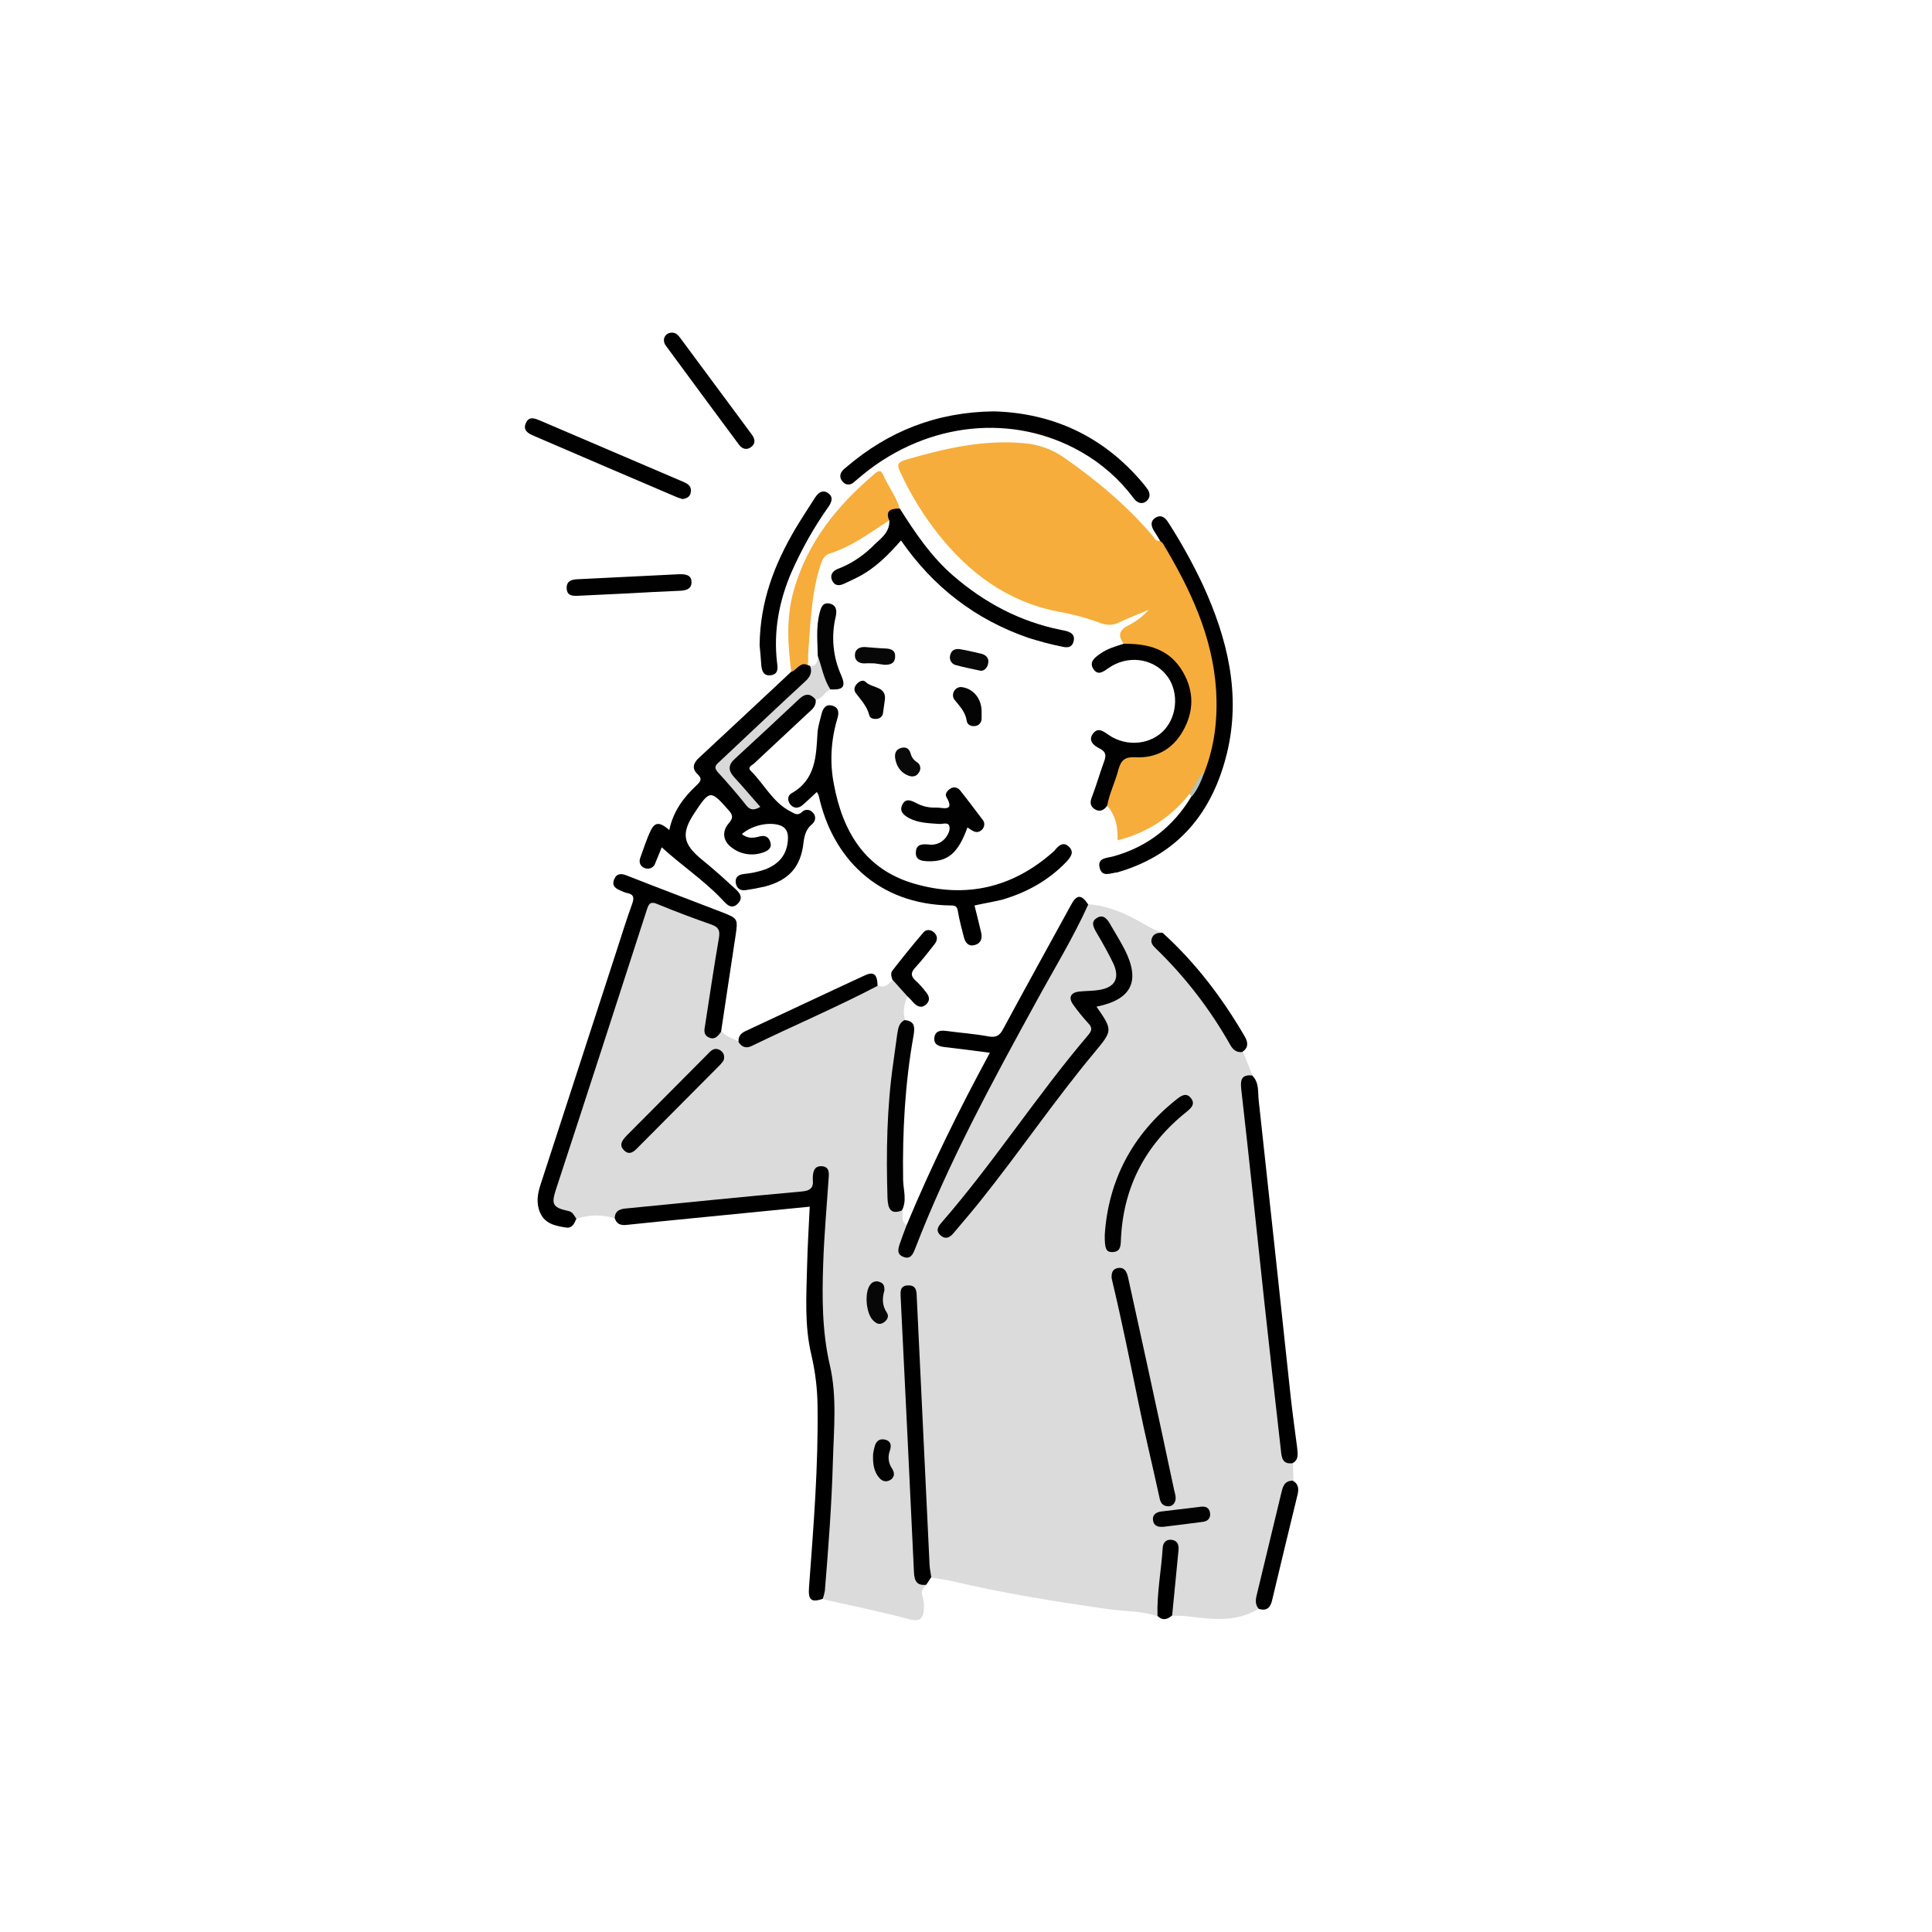 <?xml version="1.0" encoding="utf-8"?>
<!-- Generator: Adobe Illustrator 26.0.3, SVG Export Plug-In . SVG Version: 6.00 Build 0)  -->
<svg version="1.1" id="Layer_1" xmlns="http://www.w3.org/2000/svg" xmlns:xlink="http://www.w3.org/1999/xlink" x="0px" y="0px"
	 viewBox="0 0 817.2 817.2" style="enable-background:new 0 0 817.2 817.2;" xml:space="preserve">
<style type="text/css">
	.st0{fill:#DBDBDB;}
	.st1{fill:#F6AD3B;}
	.st2{fill:#010101;}
	.st3{fill:#020202;}
	.st4{fill:#D9D9D9;}
	.st5{fill:#030303;}
	.st6{fill:#040404;}
	.st7{fill:#070707;}
	.st8{fill:#080808;}
	.st9{fill:#090909;}
	.st10{fill:#B3C2BA;}
	.st11{fill:#030202;}
</style>
<path class="st0" d="M532.4,680.5c-9.4,5.7-19.5,4.5-29.7,3.2c-2.3-0.3-4.7-0.2-7-0.3c-2.6-5.7,0.2-11.3,0.3-16.9
	c0-3.2,0.5-6.4,0.6-9.6c0-1.1,0.2-2.7-1.4-2.8s-1.7,1.5-1.9,2.6c-1,7-1.7,14.1-2.2,21.2c-0.1,2,0.3,4.1-1.5,5.7
	c-6.6-2.2-13.6-2-20.4-2.9c-22.3-3.2-44.5-6.7-66.4-11.9c-2.9-0.7-6-1-8.9-1.5c-2.7-1.8-2.5-4.7-2.6-7.3c-1-26.9-2.5-53.8-3.9-80.8
	c-0.5-8.8-0.9-17.6-1.2-26.4c0-1.2-0.1-2.4-0.2-3.5c-0.2-1-0.4-2.3-1.6-2.3c-1.5,0-1.7,1.5-1.6,2.7c0.7,6.3-0.1,12.6,0.7,18.8
	c1.3,9.3,1,18.6,1.5,27.9c0.9,17.4,2.3,34.8,2.4,52.3c0,5.3,1.2,10.5,1.1,15.7c-0.1,2.7,2.1,4.1,3.4,6c-1.5,1.3-2.5,2.6-1.7,4.8
	c0.5,1.6,0.7,3.3,0.6,5c-0.2,3.8-1.1,6.1-6.2,4.7c-12-3.2-24.2-5.7-36.3-8.4c-1.3-2.2-0.7-4.6-0.5-7c1.4-16.6,2.5-33.1,3-49.7
	c0.4-11.5,1-23,0-34.5c-0.6-7.2-3-13.9-3.5-21c-0.9-12.4-0.9-24.8-0.1-37.1c0.6-9.3,1.2-18.6,1.7-27.9c0.1-1.1,0.4-2.7-1.2-2.9
	s-1.9,1.3-2,2.4c-0.4,5.5-3.8,6.6-8.6,7.1c-22.6,2.3-45.2,4.5-67.8,6.7c-3.2,0.4-6.3,1.3-9.1,2.8c-5.3-1.7-11-1.7-16.2,0.1
	c-1.1,0.1-1.9-0.6-2.8-1c-8.2-3.6-9-5.4-6.4-13.9c6.4-20.6,13.2-41,19.9-61.6c5.6-17.1,10.9-34.3,16.7-51.4
	c2.5-7.4,3.4-7.9,10.6-5.3c5.8,2.1,11.5,4.2,17.1,6.5c7.1,2.8,7.2,3.3,6.1,11c-1.6,10.6-3.4,21.1-4.9,31.7c-0.7,5.3-0.4,5.6,4.9,4.8
	c2,2.3,4.9,2.9,7.4,4.3c3.5,0.9,6.5-0.1,9.6-1.6c15-7.4,30.2-14.2,45.4-21.2c1.2-0.6,2.4-1.2,3.9-0.9c2.9,1.2,4.5-0.8,6.2-2.6
	c4.1,0.5,5.4,3.5,6.2,6.9c-1.3,3.3-2.3,6.7-1,10.3c-5.5,23.6-6.1,47.6-5.8,71.8c0,3.8,0.6,7.1,4.6,8.7c0.3,2.2-0.8,4.7,1.9,6.2
	c1.4,2.7-0.6,4.9-1.1,7.2c-0.4,1.6-1.7,3.6,0.6,4.4s2.6-1.7,3.2-3.2c7.4-19,16.1-37.4,25.3-55.6c14.8-29,31-57.3,46.6-85.9
	c0.4-1.1,1.2-2.1,2.3-2.6c7.9,0.6,15,3.6,21.7,7.4c3.2,1.8,6.2,3.7,9.8,4.6c-3.1,2.4-2.8,4.4-0.1,7.2c10.2,10.9,19.9,22.3,27.4,35.3
	c1.6,3,3.8,5.6,6.4,7.8c1.3,3.3,2.7,6.7,4.1,10c-2.5,2.4-3.1,5.3-2.7,8.8c4.3,33.5,7.3,67,10.9,100.6c1.7,15.3,3.4,30.7,5.2,46
	c0.4,3.3,1.3,6.3,3.7,8.7c0.1,2.5,0.1,4.9,0.2,7.4c-2.7,3-3.9,6.6-4.7,10.5c-2.1,10.3-5,20.5-7.3,30.7
	C533.8,671.8,533.4,676.2,532.4,680.5z"/>
<path class="st1" d="M503.1,335.8c-7.6,9.8-18.3,16.7-30.4,19.6c0.2-5.6-0.8-10.5-4.4-14.6c-1.4-1.6-0.5-3.2-0.1-4.8
	c0.5-2,1.4-3.8,1.9-5.8c1.6-7.2,4.4-11.6,13.4-11.8c10.7-0.2,18-9.5,18.8-20.6c0.7-10.2-6.5-20-16.4-23c-3.5-1-7.5-0.1-10.7-2.6
	c-2.5-3.5-1.7-5.9,2.3-7.8c3.2-1.6,6-3.8,8.4-6.5c-4.1,1.8-8.3,3.4-12.4,5.3c-2.4,1.3-5.2,1.4-7.8,0.4c-5.9-2.2-11.9-3.8-18.1-4.9
	c-21.1-4.1-37.4-16-50.6-32.6c-6.4-8.1-11.9-17-16.2-26.4c-1.3-2.8-1.5-4.1,2.2-5.2c16.5-4.8,33.1-8.7,50.5-7
	c5.9,0.5,11.6,2.6,16.5,6c13.8,9.6,26.7,20.4,37.6,33.2c0.7,0.9,1.2,2.4,2.9,2c2.5-0.3,3,1.9,3.9,3.3c12.4,19.7,20.7,40.9,21.5,64.3
	c0.4,10.3-0.8,20.7-5.7,30.1C507.7,329.4,506.9,333.8,503.1,335.8z"/>
<path d="M341.7,281.3l1,0.4c2.4,3,0.9,5.4-1.4,7.4c-11.8,10.5-22.8,21.8-34.7,32.2c-1.3,1.1-3.1,2.5-1.7,4.2
	c4.1,5.2,8.2,10.5,13.4,14.7c-2.1-4.1-5.6-7-8.2-10.6c-3.3-4.4-3.5-5.8,0.4-9.6c8.9-8.6,17.8-17.2,27.3-25.2c3.5-3,5.4-2.6,7.2,1.1
	c0.4,2.8-1.6,4.3-3.4,5.9c-7.6,7.1-15.1,14.1-22.7,21.2c-0.9,0.8-2.9,1.5-1.3,3.1c5.7,5.6,9.3,13.4,16.9,17.2
	c1.7,0.9,2.9,1.9,4.8,0.1c1.2-1.2,3.2-1.1,4.3,0.1c0.1,0.1,0.1,0.1,0.2,0.2c1.3,1.2,1.3,3.3,0.1,4.5c-0.2,0.2-0.3,0.3-0.5,0.5
	c-2.4,2-3.1,4.5-3.5,7.5c-1.1,10.4-6.1,16.1-16.4,18.8c-2.6,0.6-5.3,1.1-8,1.5c-2.4,0.4-4-0.8-4.3-3.2s1.4-3.4,3.4-3.6
	c3-0.3,6-0.9,8.9-1.9c6.4-2.4,9.7-6.8,9.8-13.4c0-2.3-0.7-4.2-3.1-5.2c-4.6-1.7-11.9-0.3-16.4,3.6c2.4,2,5,1.7,7.5,1s4,0.4,4.6,2.6
	s-0.9,3.4-2.9,4.1c-4.5,1.7-9.7,1-13.5-2c-3.6-2.6-4.3-6.7-1.3-10.2c2-2.3,1.9-3.5-0.1-5.7c-7.5-8.5-7.9-8.5-14.3,1.2
	c-5.8,8.7-5,13.2,3.1,19.8c4.3,3.5,8.5,7.2,12.6,11c2.2,2,5.6,4.4,2.7,7.5c-3.1,3.3-5.4-0.3-7.5-2.4c-7.6-7.8-16.6-13.8-24.8-21.3
	c-1,2.6-1.9,4.6-2.7,6.6c-0.5,1.8-2.3,2.8-4.1,2.3c-0.1,0-0.3-0.1-0.4-0.1c-2-0.8-2.6-2.6-1.8-4.6c1.4-3.8,2.6-7.7,4.4-11.4
	c2.1-4.5,5-2.5,7.8-0.1c1.6-7.8,6-13.8,11.5-18.9c1.9-1.8,2.5-2.8,0.4-4.8c-2.5-2.4-1.7-4.7,0.7-6.9c12.9-12,25.8-24,38.7-36.1
	C336.6,282.2,337.9,278.8,341.7,281.3z"/>
<path d="M260,515.2c0.2-3.5,2.8-3.9,5.4-4.1c24.5-2.4,49-4.9,73.5-7.1c3.8-0.3,5.3-1.5,4.9-5.1c0-0.3,0-0.7,0-1
	c0.1-2.6,0.8-4.9,4-4.6c3,0.3,2.9,2.8,2.7,5.1c-0.8,12-1.9,24-2.3,36c-0.5,14.4-0.5,28.7,2.8,43c3.1,13.3,1.7,27,1.3,40.6
	c-0.5,18.3-1.9,36.6-3.4,54.9c-0.2,1.2-0.5,2.3-0.9,3.4c-4.9,1.6-6.2,0.5-5.8-4.9c1.9-25.7,4-51.4,3.6-77.2
	c-0.1-7.1-1-14.2-2.6-21.1c-3-12.5-2.1-25.3-1.8-38c0.2-8.1,0.7-16.2,1.1-24.7l-63.8,6.3c-4.5,0.5-9.1,0.9-13.6,1.4
	C262.6,518.4,260.8,517.8,260,515.2z"/>
<path d="M305,436.4c-1.3,1.9-2.8,3.7-5.4,2.3c-2.3-1.2-1.6-3.4-1.3-5.4c1.9-12.2,3.7-24.5,5.8-36.6c0.5-3.1-0.1-4.5-3.1-5.6
	c-7.7-2.7-15.2-5.5-22.7-8.6c-2.6-1.1-3.7-0.9-4.6,2c-12.8,39.6-25.6,79.2-38.6,118.8c-2,6.1-1.2,7.5,5.2,8.9c2.1,0.4,2.5,2,3.5,3.3
	c-0.9,2-1.7,4.2-4.6,3.7c-4.4-0.7-8.8-1.6-10.8-6.4c-1.7-4-1-8,0.3-11.9c10.7-32.8,21.3-65.6,32-98.4c2.2-6.8,4.3-13.6,6.7-20.2
	c1-2.7,0.6-4.1-2.3-4.6c-0.8-0.2-1.6-0.5-2.4-0.9c-2.2-0.9-4.1-2-2.9-4.9c1.1-2.6,3.1-2.5,5.5-1.5c13.2,5.2,26.5,10.2,39.7,15.3
	c7.2,2.8,7.2,2.8,6.1,10.3C309.1,409.3,307,422.9,305,436.4z"/>
<path d="M412.2,383c1,3.9,1.9,7.7,2.8,11.4c0.6,2.5-0.1,4.6-2.6,5.3c-2.7,0.8-4.1-0.9-4.7-3.3c-0.9-3.6-1.9-7.1-2.5-10.8
	c-0.3-1.9-0.8-2.6-2.8-2.6c-31.5-0.3-50.5-20.6-56.1-46.5c-0.2-0.5-0.5-1.1-0.8-1.5c-2.1,1.9-4,3.8-6,5.5c-1.6,1.4-3.5,1.6-5,0
	s-1.5-3.9,0.2-4.9c10.4-5.8,10.5-15.8,11.1-25.7c0.2-2.7,1.1-5.3,1.7-7.9c0.6-2.4,1.8-4.3,4.6-3.5s2.8,3.1,2.1,5.4
	c-2.7,9-3.3,18.5-1.5,27.7c3.7,20.1,13.2,36.2,34.1,42.2c21.8,6.3,41.6,1.7,58.7-13.5c0.3-0.2,0.5-0.5,0.7-0.7
	c1.6-2,3.6-3.7,5.9-1.5c2.5,2.4,0.7,4.5-1.1,6.5c-7.6,7.9-16.9,13-27.3,16C419.9,381.5,416.2,382.1,412.2,383z"/>
<path d="M460.3,382.6c-6.4,14.2-14.6,27.5-22,41.1c-18.7,34.1-37.3,68.3-51.3,104.7c-0.9,2.2-1.9,4.3-4.7,3.3
	c-3.2-1.1-2.4-3.6-1.6-5.9c0.9-2.5,1.8-5.1,2.8-7.6c10.3-24.8,22.2-48.9,35.2-72.9c-6.8-0.9-13-1.7-19.1-2.4c-2.5-0.3-4.6-1-4.4-3.8
	c0.3-3.1,2.6-3.4,5.3-3c5.9,0.8,11.8,1.2,17.7,2.3c3.4,0.6,4.8-0.6,6.2-3.3c9.4-17.4,19-34.8,28.5-52.1
	C455.4,378.2,457.4,378.2,460.3,382.6z"/>
<path d="M509.5,326.5c4.3-11.1,5.6-22.5,4.9-34.5c-1.5-23-11-42.9-22.5-62.1c-0.3-0.4-0.7-0.7-1.1-1c-0.8-1.3-1.5-2.6-2.4-3.9
	c-1.5-2.2-2.1-4.6,0.5-6.1c2.4-1.4,4.1,0.2,5.4,2.3c5.4,8.4,10.2,17.1,14.5,26.2c10.4,22.7,16.2,46.3,10.2,71.1
	c-6,24.7-20.2,42.6-45.4,50.2c-0.3,0.1-0.7,0.2-1,0.3c-2.7,0.2-6.3,2.2-7.4-1.7c-1.3-4.6,3.1-4.3,5.8-5.1c14.4-4,25.3-12.6,33-25.4
	C505.2,333,507.8,329.9,509.5,326.5z"/>
<path d="M546.7,618.9c-4.3,0.6-4.6-2.5-4.9-5.4c-2.4-21.2-4.8-42.4-7.1-63.6c-3.2-29.8-6.3-59.6-9.7-89.4c-0.4-4,0.3-6,4.6-5.6
	c3.1,2.9,2.4,7,2.8,10.5c4.6,42,9.1,84,13.6,126c0.8,7.1,1.8,14.2,2.7,21.2C548.9,615.1,549.4,617.5,546.7,618.9z"/>
<path class="st1" d="M341.7,281.3c-3.3-1.5-4.6,2.1-7,2.9c-1.5-11.5-2.2-22.9,1-34.3c5.8-20.6,18.5-36.2,34.5-49.7
	c1.5-1.3,2.5-1.4,3.4,0.7c2.1,4.8,5.4,9,6.9,14c-1.8,1.5-3.6,2.9-4.4,5.2c-8.1,5.2-15.7,11.1-25.1,14c-2.9,0.9-3.6,3.8-4.4,6.4
	c-3.6,11.9-3.8,24.3-4.8,36.6C341.9,278.6,341.8,280,341.7,281.3z"/>
<path class="st2" d="M420.4,174c24.6,0.7,46,10.3,62.7,30c0.7,0.8,1.3,1.6,1.9,2.4c1.5,1.8,1.8,4,0,5.5c-2,1.7-4.1,0.8-5.6-1.3
	c-5.9-7.9-13.4-14.5-22-19.4c-28.8-16.5-64.8-12.8-92.1,9.3c-1.5,1.2-2.8,2.4-4.3,3.6c-1.3,1.2-3.3,1.1-4.4-0.2c0,0,0,0,0,0
	l-0.1-0.1c-1.5-1.6-1.4-3.4,0.1-5c0.5-0.5,1-0.9,1.5-1.3C375.8,182.4,396.1,174.3,420.4,174z"/>
<path class="st2" d="M376.2,220.3c-2-4.6,0.9-5.2,4.4-5.2c6.5,10.3,13.3,20.4,22.7,28.5c13.2,11.4,28.1,19.3,45.3,22.8l1.5,0.3
	c2.5,0.5,4.8,1.5,4,4.6s-3.3,2.6-5.4,2.1c-4.6-0.9-9.2-2.2-13.7-3.6c-22.3-7.7-40.2-21.4-53.9-41.2c-5.4,6.2-11.1,11.9-18.4,15.6
	c-2,1-3.9,1.9-5.9,2.8s-3.8,0.7-4.8-1.4s-0.1-3.9,2.2-4.9c5.4-2,10.3-5.2,14.5-9.2C371.7,228.3,376.3,225.8,376.2,220.3z"/>
<path class="st2" d="M475.3,272.3c10.3-0.1,19.5,2.2,25.1,12c4.8,8.3,4.6,16.8-0.1,25c-4.4,7.7-11.4,11.5-20.2,11
	c-4.2-0.2-5.9,1.2-7,5.1c-1.3,5.2-3.8,10-4.8,15.4c-1.3,1.9-3.1,2.8-5.2,1.5s-2.1-3.1-1.2-5.3c1.8-4.7,3.2-9.6,4.9-14.3
	c1-2.6,1.5-4.5-1.7-6.1c-2.4-1.2-5.1-3.3-2.7-6.4c2.1-2.7,4.4-0.8,6.6,0.7c7.6,5.2,18,4.1,23.7-2.4s5.8-17.1,0.3-23.4
	c-5.9-6.8-16.1-8-24-2.6c-2.2,1.5-4.5,3.5-6.5,0.5s0.6-4.9,2.9-6.5C468.5,274.3,471.9,273.4,475.3,272.3z"/>
<path d="M391.8,670.3c-3.8,0.5-5-1.4-5.2-5c-1.8-38.7-3.7-77.3-5.6-115.9c-0.1-2.5-0.7-5.7,3.2-5.7c3.7-0.1,3.5,3,3.6,5.5
	c1.8,37.6,3.6,75.3,5.4,112.9c0.1,1.7,0.5,3.3,0.7,5L391.8,670.3z"/>
<path class="st2" d="M321.3,273c0.2-18.9,6.4-34.5,15.1-49.3c2.7-4.5,5.6-8.9,8.4-13.3c1.4-2.1,3.2-3.4,5.5-1.8s1.5,3.8,0.1,5.8
	c-6.2,8.7-11.4,18.1-15.7,27.8c-5.2,12.2-7.6,24.9-6,38.2c0.3,2.3,0.5,4.7-2.5,5.2c-3.2,0.5-4-1.8-4.2-4.4
	C321.8,278.1,321.5,274.9,321.3,273z"/>
<path class="st3" d="M381.5,512c-5.1,2-5.9-1.3-6.1-5.1c-0.6-19.3-0.3-38.6,2.5-57.8c0.6-3.9,1-7.7,1.6-11.6c0.4-2.3,0.6-4.8,3.1-6
	c4.7,0.3,4.3,3.5,3.8,6.6c-3.6,20.1-4.7,40.4-4.4,60.9C382.1,503.4,383.7,507.8,381.5,512z"/>
<path class="st2" d="M288.7,211.1c-0.9-0.3-2-0.6-3.1-1.1c-19.9-8.5-39.8-17-59.7-25.6c-2.6-1.1-4.9-2.4-3.4-5.6
	c1.4-3,4-1.7,6.2-0.8c20.1,8.6,40.2,17.2,60.3,25.8c2.1,0.9,3.6,1.9,3.2,4.4C291.9,210.1,290.6,210.8,288.7,211.1z"/>
<path class="st2" d="M409.2,350c-3.9,10.9-8.3,14.5-16.6,14.3c-2.7-0.1-5.5-0.4-5.2-4c0.2-3.3,2.8-3.3,5.3-3.1
	c2.6,0.4,5.2-0.5,6.9-2.4c1.4-1.6,2.5-3.8,1.9-5.5s-3-0.6-4.5-0.8c-4.2-0.3-8.5-0.4-12.4-2.4c-2.2-1.2-4.3-2.8-3-5.6
	c1.4-3,3.7-2,6-0.8c2.5,1.4,5.4,2,8.3,1.9c2.4-0.2,8.3,2.2,4.4-4.5c-0.7-1.2,0.3-2.6,1.5-3.4c1.3-1,3.1-0.8,4.2,0.5
	c3.3,4.1,6.4,8.3,9.6,12.5c1.1,1.2,0.9,3.1-0.2,4.2C413,353.2,411.1,351.1,409.2,350z"/>
<path class="st2" d="M371.2,417c-17.4,9.1-35.5,16.8-53.2,25.4c-2.4,1.2-4.2,0.5-5.6-1.6c-0.2-2.3,0.8-3.7,3-4.7
	c16.6-7.7,33.2-15.6,49.9-23.3C369.5,410.7,371.1,411.9,371.2,417z"/>
<path class="st2" d="M525.4,445c-2.3,0.2-3.7-0.8-4.9-2.8c-8.5-15.1-19.1-28.9-31.5-40.9c-1.2-1.2-2.5-2.4-1.8-4.4
	c0.8-2.2,2.6-2.4,4.6-2.3c14,12.7,25.2,27.5,34.7,43.8C528,441,528.1,443.2,525.4,445z"/>
<path class="st2" d="M284,140.7c1.8-0.1,2.8,1,3.7,2.2l30.3,40.9c1.4,1.9,1.7,3.8-0.3,5.3s-3.9,0.7-5.2-1.1
	c-10.3-13.9-20.6-27.8-30.8-41.7C279.8,143.8,281.2,140.9,284,140.7z"/>
<path class="st4" d="M345,295.9c-2.2-2.6-4.3-2.7-6.9-0.3c-9,8.5-18.1,16.9-27.2,25.3c-2.9,2.6-3,4.9-0.4,7.8
	c3.8,4.1,7.4,8.4,11.1,12.6c-2.3,1.3-4.1,1.7-5.9-0.6c-3.8-4.8-7.8-9.4-11.9-13.9c-2.1-2.2-1.1-3.2,0.6-4.7
	c12-11.2,23.9-22.6,36-33.7c2.1-1.9,3.3-3.8,2.3-6.6c2.9-0.1,3-2.2,3.3-4.3c3.5,4.1,4.9,9,5.3,14.2
	C348.8,292.5,347.9,295.7,345,295.9z"/>
<path class="st2" d="M532.4,680.5c-1.8-2.1-1.2-4.5-0.6-6.8c3.3-13.8,6.7-27.7,10-41.5c0.7-2.8,1.1-5.9,5-5.9c2.6,1.4,2.6,3.7,2,6.1
	c-3.6,14.8-7.2,29.6-10.7,44.4C537.4,680,535.8,681.6,532.4,680.5z"/>
<path class="st2" d="M265.4,251l-20.8,1c-2.3,0.1-4.7,0.1-4.9-3c-0.2-3.3,2.1-3.9,4.7-4c14.2-0.7,28.4-1.4,42.6-2.1
	c2.7-0.1,5.6,0.1,5.5,3.5c-0.1,3-2.7,3.4-5.2,3.5C280,250.2,272.7,250.6,265.4,251L265.4,251z"/>
<path class="st2" d="M383.7,421.3l-6.2-6.9c-0.5-1.3-0.9-2.8,0-3.9c4.3-5.5,8.6-10.9,13.1-16.1c1.2-1.4,3.1-1.3,4.6,0.1
	c1.6,1.6,1.3,3.4,0,5c-2.6,3.3-5.2,6.7-8.1,9.8c-1.9,2.1-1.9,3.6,0.2,5.5c1.5,1.4,2.9,2.9,4.1,4.5c1.5,1.7,2.3,3.6,0.5,5.4
	c-2,2-4,1.1-5.7-0.8C385.4,422.9,384.5,422.1,383.7,421.3z"/>
<path class="st5" d="M351.2,291.6c-2.8-4.4-3.6-9.5-5.3-14.2c-0.1-6.1-0.8-12.1,0.8-18.2c0.6-2.4,1.4-4.5,4.2-3.9s3.2,2.8,2.6,5.5
	c-2,8.3-1.2,17,2.3,24.8C357.9,290.5,356.7,291.9,351.2,291.6z"/>
<path d="M489.6,683.5c-0.3-9.7,1.6-19.2,2.2-28.8c0.1-2.1,1.4-3.6,3.6-3.4c2.5,0.2,3.3,2,3.1,4.3c-0.9,9.2-1.8,18.5-2.7,27.7
	C493.6,685.2,491.6,685.5,489.6,683.5z"/>
<path class="st6" d="M374.2,296.6c-0.2,1.7-0.5,3.3-0.7,5c-0.1,1.2-1.1,2.2-2.3,2.4c-1.5,0.3-3.2-0.1-3.5-1.4
	c-0.9-3.8-3.5-6.5-5.7-9.4c-1.1-1.5-0.5-3,0.6-4.1c0.9-0.9,2.5-1.8,3.6-0.6C369,291.2,375.4,290.2,374.2,296.6z"/>
<path class="st6" d="M415.2,300.9v3.1c0,1.6-1.2,3-2.8,3.1c-1.6,0.2-3.2-0.4-3.5-2.2c-0.5-3.6-2.8-6-4.9-8.6
	c-1.1-1.1-1.2-2.9-0.3-4.2c0.8-1.2,2.2-1.7,3.5-1.4C412,291.5,415.2,295.8,415.2,300.9z"/>
<path class="st7" d="M369.9,280.6c-0.9,0-2.6-0.1-4.2,0c-2.5,0.1-4.1-1.3-4.1-3.4c0-2.6,2-3.7,4.5-3.5c2.9,0.2,5.7,0.5,8.5,0.6
	c2.6,0.1,4.3,1,4,3.9c-0.3,2.7-2.4,3-4.5,3C372.8,281,371.3,280.8,369.9,280.6z"/>
<path class="st8" d="M414.7,283.7c-4.2-0.9-7.2-1.5-10.1-2.3c-1.8-0.3-3-1.9-2.8-3.7c0-0.2,0.1-0.3,0.1-0.5c0.5-2.3,2.2-2.9,4.2-2.6
	c3,0.5,5.9,1.2,8.9,1.9c2.1,0.5,3.4,1.9,3,4C417.6,283,415.8,283.9,414.7,283.7z"/>
<path class="st9" d="M378.6,320.5c-0.2-2.2,0.6-3.7,2.8-4.2s3.3,0.7,3.8,2.5c0.4,1.5,1.3,2.7,2.5,3.5c1.5,0.8,2,2.6,1.2,4.1
	c0,0,0,0,0,0c-0.1,0.1-0.1,0.2-0.2,0.3c-1.1,1.9-2.9,2.1-4.9,1.2C380.7,326.5,379.1,323.9,378.6,320.5z"/>
<path class="st10" d="M509.5,326.5c-1.4,3.7-2.8,7.4-5.4,10.4l-1-1.1C505.2,332.7,506.5,328.9,509.5,326.5z"/>
<path d="M463.8,425.8c6.9,10,6.9,10-0.9,19.4c-17,20.4-31.8,42.3-48.4,63c-3.6,4.5-7.4,8.9-11.1,13.3c-1.6,2-3.5,2.9-5.6,1
	s-1.1-3.6,0.4-5.3c22.1-25.4,40.3-53.8,62.1-79.4c1.7-2,1.7-3.2,0-5c-2.3-2.5-4.4-5.1-6.4-7.9c-2.1-3-1-5.1,2.6-5.5
	c2.9-0.3,5.8-0.2,8.6-0.7c6.5-1.1,8.6-4.9,5.9-11c-2.2-4.6-4.7-9-7.3-13.4c-1.3-2.3-2.4-4.5,0.4-6.1c2.5-1.5,4.1,0.4,5.3,2.4
	c2.1,3.7,4.4,7.3,6.3,11C482.5,415,478.7,422.8,463.8,425.8z"/>
<path d="M470.2,540.6c-0.1-2.1,0.3-3.7,2.4-4.2c2.9-0.6,3.9,1.3,4.5,3.7c2.8,12.9,5.7,25.8,8.5,38.8c3.7,17.1,7.4,34.1,11,51.2
	c0.4,1.8,1.2,3.6,0.2,5.5c-0.6,1.1-1.8,1.7-3,1.5c-2.3-0.2-3-1.7-3.4-3.8c-2.9-13.4-6.2-26.8-8.9-40.2c-3.5-17-6.9-33.9-10.9-50.7
	L470.2,540.6z"/>
<path class="st2" d="M467.3,522.2c1.5-22.7,11.5-42.3,30.5-57.3c2-1.6,4.2-2.9,6.1-0.2c1.7,2.4-0.1,4-1.9,5.5
	c-17.6,14-27.1,32.2-27.9,54.8c-0.1,2.4-0.4,4.5-3.5,4.6C467.9,529.7,467.2,528.3,467.3,522.2z"/>
<path class="st2" d="M306.3,447.3c0,1.5-1.1,2.4-2,3.4l-34.4,34.6c-1.7,1.8-3.7,3.6-6,1.2c-2.2-2.2-0.7-4.2,1.1-6.1
	c11.5-11.5,22.9-23.1,34.4-34.6c1.3-1.4,2.7-2.8,4.8-1.8C305.5,444.6,306.4,445.9,306.3,447.3z"/>
<path class="st3" d="M492.2,645.8c-2.3,0.2-4.2-0.3-4.5-2.8s1.6-3.5,3.8-3.7l16.6-2c2-0.2,3.3,0.5,3.7,2.5c0.4,2.2-0.8,3.6-2.9,3.9
	C503.2,644.5,497.7,645.1,492.2,645.8z"/>
<path class="st7" d="M374.1,545.8c-1,3.4-1,6.4,1,9.4c1.1,1.6,0.2,3.3-1.5,4.3s-2.9,0.3-4.1-0.8c-3.2-2.8-4-12-1.4-15.3
	c0.9-1.3,2.6-1.8,4.1-1.1C374,542.9,374.1,544.4,374.1,545.8z"/>
<path class="st11" d="M369.3,615.1c0,0,0.2-1.5,0.6-3c0.5-2.2,1.8-3.7,4.3-3.2c2.8,0.6,2.9,2.6,2.2,4.7c-1,2.6-0.6,5.4,1,7.7
	c1.2,1.9,0.9,3.8-1,4.8s-3.6,0.3-4.9-1.5C369.8,622.3,369.1,619.5,369.3,615.1z"/>
</svg>
